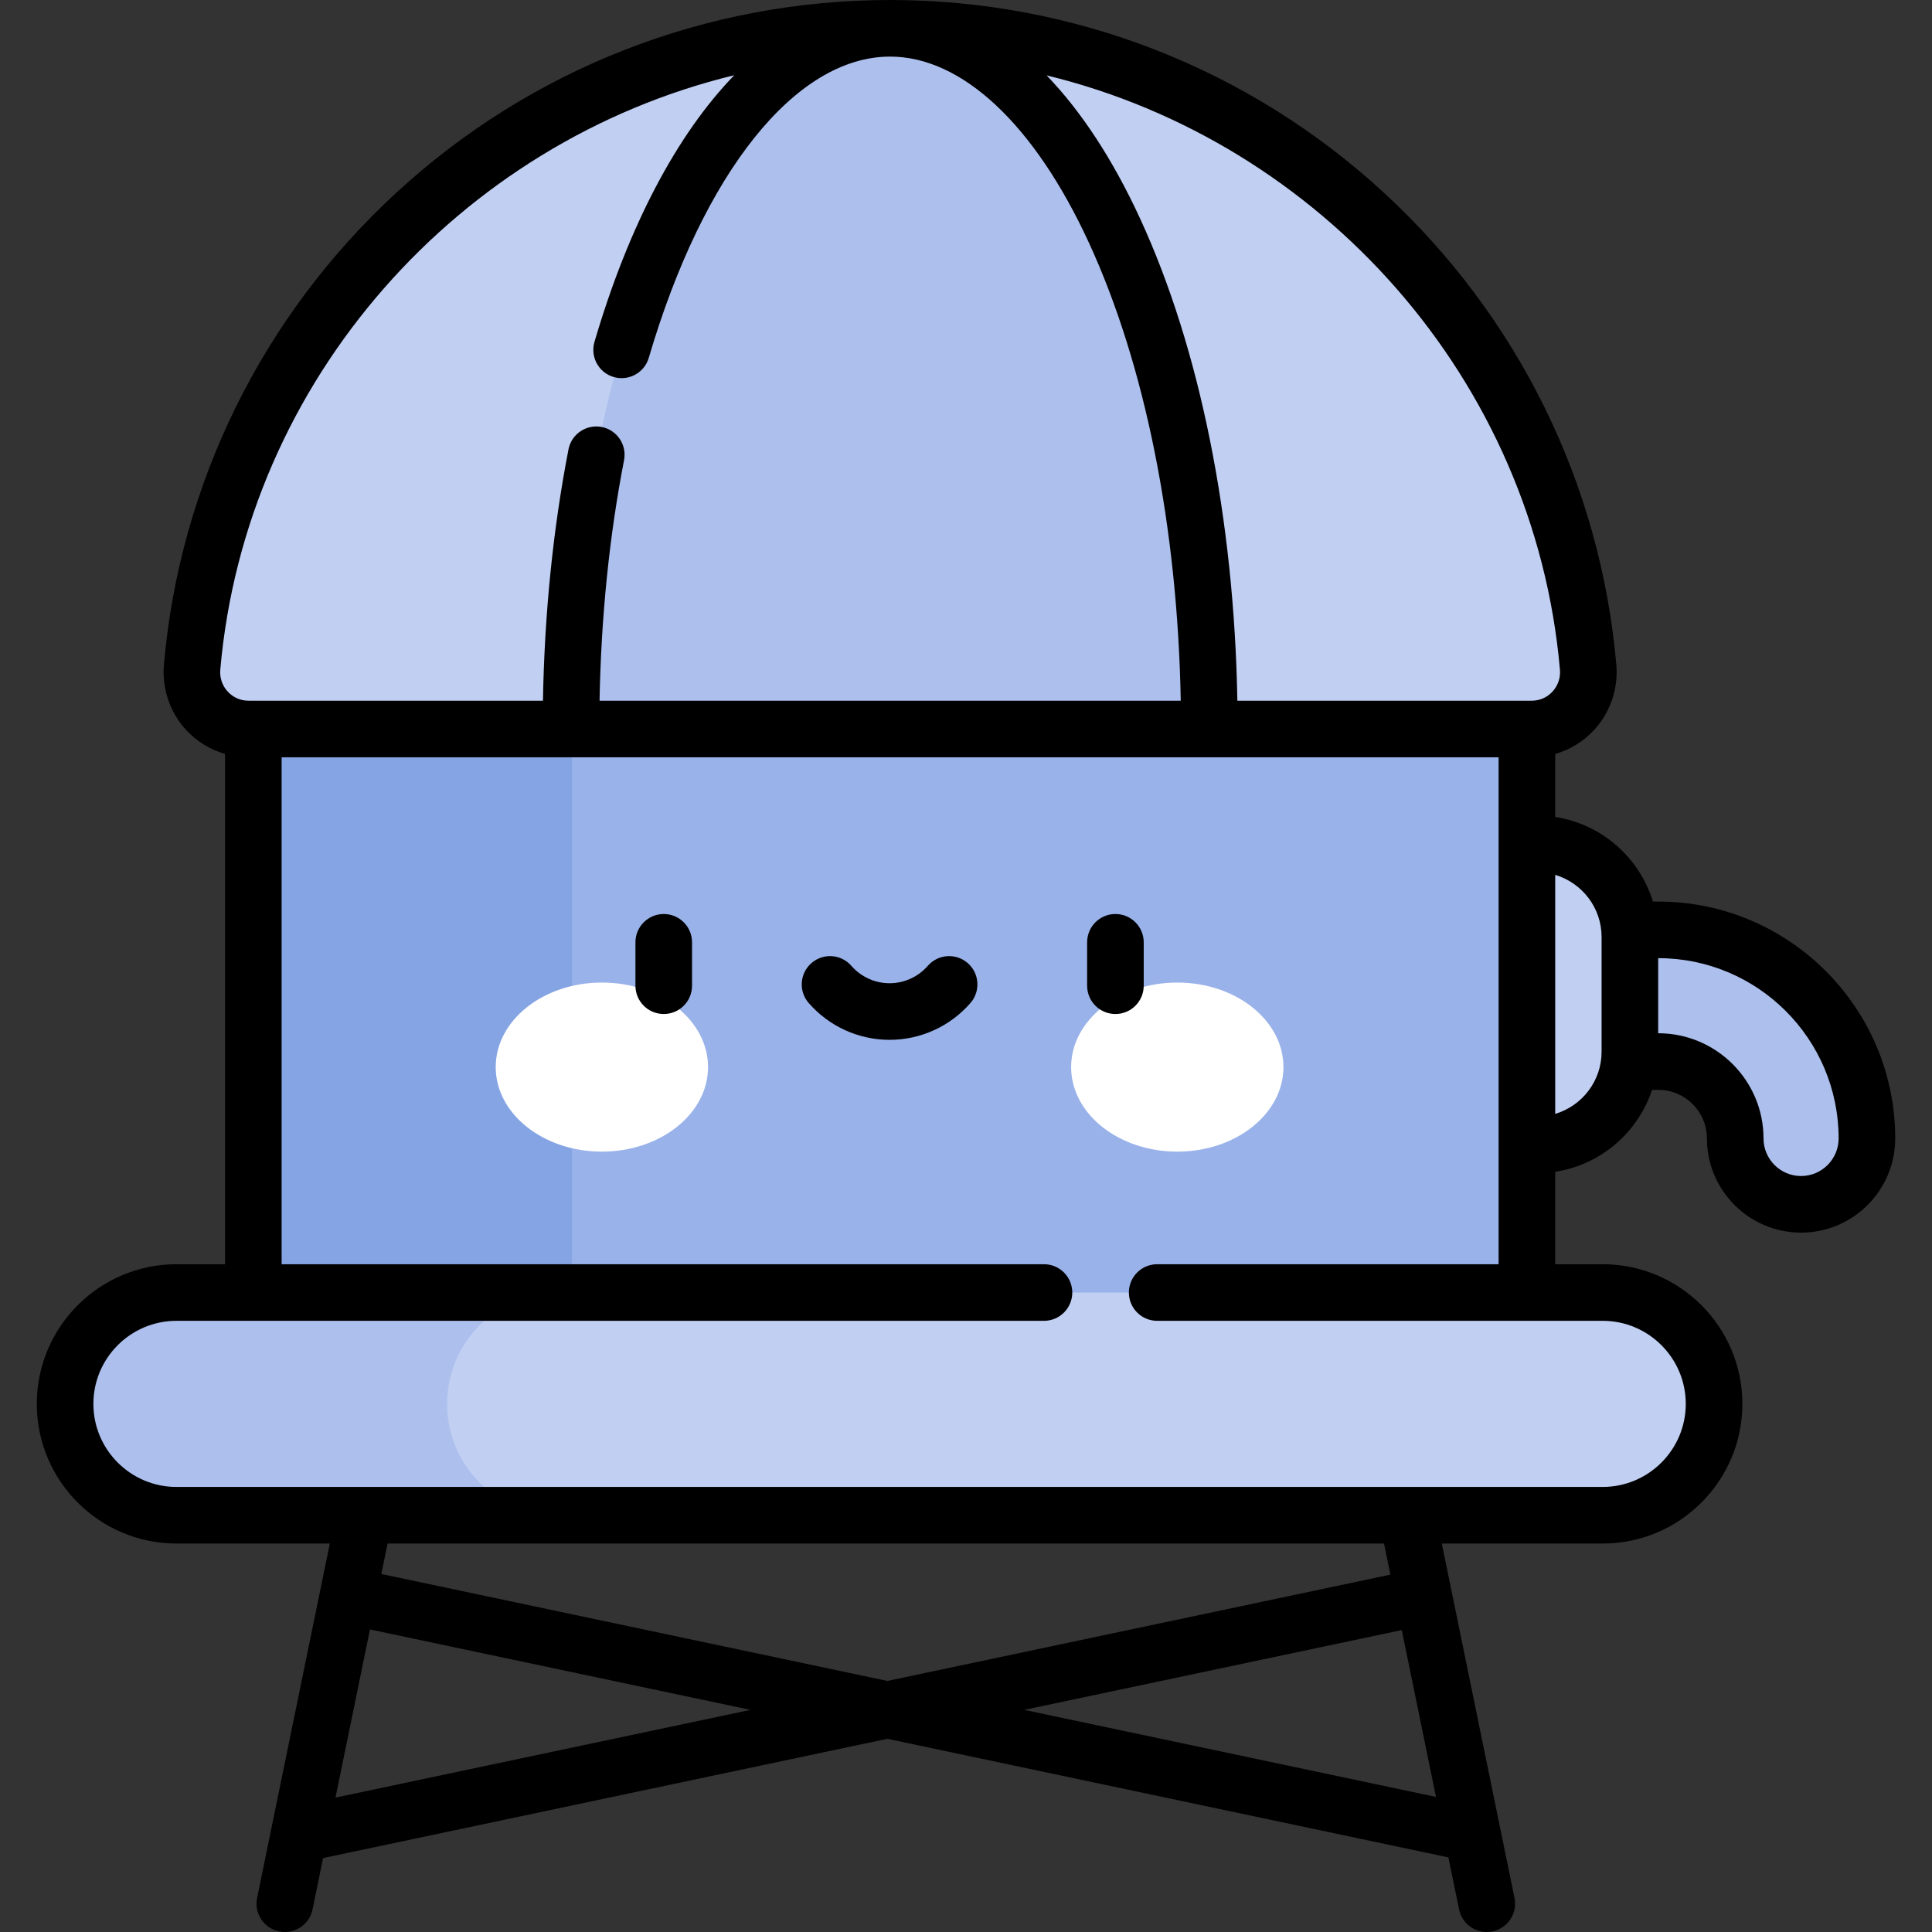 <svg id="Capa_1" enable-background="new 0 0 512.002 512.002" height="512" viewBox="0 0 512.002 512.002" width="512" xmlns="http://www.w3.org/2000/svg"><rect x="0" y="0" width="512.002" height="512.002" fill="#333333" stroke="none"/><g><g><path d="m412.191 246.425v34.9h27.278c11.258 0 20.385 9.127 20.385 20.385 0 9.637 7.813 17.45 17.45 17.45 9.637 0 17.45-7.813 17.45-17.45 0-30.533-24.752-55.284-55.284-55.284h-27.279z" fill="#adc0ed"/></g><g><path d="m431.938 278.735c0 13.625-11.046 24.671-24.671 24.671h-3.701c-13.625 0-24.671-11.046-24.671-24.671v-30.427c0-13.626 11.046-24.671 24.671-24.671h3.701c13.626 0 24.671 11.045 24.671 24.671z" fill="#c1cff2"/></g><g><path d="m67.135 155.509h337.509v208.025h-337.509z" fill="#99b2e9"/></g><g><path d="m67.135 155.509h84.443v208.025h-84.443z" fill="#85a4e4"/></g><g><path d="m454.249 372.044c0 16.299-13.212 29.511-29.51 29.511h-377.98c-16.298 0-29.51-13.212-29.51-29.511 0-16.298 13.212-29.51 29.51-29.51h377.979c16.298 0 29.511 13.212 29.511 29.51z" fill="#c1cff2"/></g><g><path d="m118.492 372.044c0-16.298 13.212-29.51 29.51-29.51h-101.243c-16.298 0-29.51 13.212-29.51 29.51 0 16.299 13.212 29.511 29.51 29.511h101.244c-16.298 0-29.511-13.212-29.511-29.511z" fill="#adc0ed"/></g><g><path d="m405.933 193.195c8.833 0 15.709-7.591 14.939-16.391-8.298-94.879-87.949-169.304-184.982-169.304s-176.684 74.425-184.981 169.304c-.77 8.8 6.106 16.391 14.939 16.391z" fill="#c1cff2"/></g><g><path d="m320.485 193.195c0-102.556-37.875-185.695-84.595-185.695s-84.594 83.139-84.594 185.695z" fill="#adc0ed"/></g><g><g><path d="m187.636 282.791c0 12.374-12.596 22.405-28.132 22.405-15.538 0-28.134-10.031-28.134-22.405 0-12.373 12.596-22.404 28.134-22.404 15.537.001 28.132 10.031 28.132 22.404" fill="#fff"/></g><g><path d="m283.861 282.791c0 12.374 12.596 22.405 28.132 22.405 15.539 0 28.134-10.031 28.134-22.405 0-12.373-12.595-22.404-28.134-22.404-15.536.001-28.132 10.031-28.132 22.404" fill="#fff"/></g><g><path d="m175.9 268.724c-4.142 0-7.5-3.357-7.5-7.5v-11.5c0-4.143 3.358-7.5 7.5-7.5s7.5 3.357 7.5 7.5v11.5c0 4.142-3.358 7.5-7.5 7.5z"/></g><g><path d="m295.598 268.724c-4.142 0-7.5-3.357-7.5-7.5v-11.5c0-4.143 3.358-7.5 7.5-7.5s7.5 3.357 7.5 7.5v11.5c0 4.142-3.358 7.5-7.5 7.5z"/></g><g><path d="m235.749 275.569c-8.216 0-16.028-3.558-21.433-9.761-2.721-3.123-2.395-7.86.728-10.581 3.124-2.722 7.86-2.396 10.582.728 2.555 2.933 6.245 4.614 10.124 4.614s7.568-1.682 10.124-4.614c2.721-3.125 7.458-3.449 10.582-.728 3.123 2.721 3.448 7.458.728 10.581-5.407 6.204-13.219 9.761-21.435 9.761z"/></g></g><path d="m439.469 238.925h-1.43c-3.564-11.667-13.592-20.54-25.894-22.419v-16.698c3.936-1.136 7.538-3.331 10.351-6.4 4.268-4.658 6.4-10.948 5.848-17.257-4.193-47.941-26.072-92.368-61.605-125.096-35.749-32.923-82.218-51.055-130.849-51.055s-95.101 18.132-130.848 51.056c-35.533 32.727-57.412 77.154-61.605 125.095-.552 6.309 1.58 12.599 5.848 17.256 2.812 3.069 6.414 5.264 10.351 6.4v135.227h-12.877c-20.408 0-37.01 16.603-37.01 37.01 0 20.408 16.603 37.011 37.01 37.011h40.646l-19.27 93.938c-.832 4.058 1.782 8.021 5.84 8.854.509.104 1.016.155 1.515.155 3.487 0 6.611-2.445 7.339-5.995l2.789-13.597 149.541-31.608 148.684 31.427 2.826 13.778c.729 3.55 3.852 5.995 7.339 5.995.5 0 1.007-.051 1.515-.155 4.058-.832 6.672-4.796 5.84-8.854l-19.271-93.938h42.646c20.408 0 37.01-16.603 37.01-37.011 0-20.407-16.603-37.01-37.01-37.01h-12.594v-24.497c12.051-1.841 21.916-10.396 25.664-21.713h1.661c7.104 0 12.884 5.78 12.884 12.885 0 13.758 11.192 24.95 24.95 24.95 13.757 0 24.95-11.192 24.95-24.95 0-34.619-28.165-62.784-62.784-62.784zm-26.069-61.467c.189 2.162-.508 4.228-1.964 5.815-1.431 1.562-3.386 2.422-5.503 2.422h-78.017c-.856-48.244-9.946-93.429-25.752-127.72-7.258-15.747-15.637-28.5-24.808-38.003 72.634 17.67 129.315 80.535 136.044 157.486zm-355.02 0c6.734-77.005 63.492-139.904 136.201-157.522-15.076 15.553-27.943 39.692-37.039 70.667-1.167 3.975 1.109 8.143 5.083 9.31 3.975 1.165 8.142-1.109 9.31-5.083 14.459-49.241 38.966-79.83 63.955-79.83 19.032 0 38.223 17.952 52.651 49.255 14.927 32.384 23.526 75.339 24.371 121.44h-154.023c.405-22.088 2.57-43.516 6.494-63.749.789-4.066-1.869-8.002-5.935-8.791-4.064-.786-8.002 1.87-8.791 5.936-4.105 21.165-6.362 43.554-6.77 66.604h-78.039c-2.118 0-4.073-.86-5.504-2.422-1.456-1.587-2.153-3.653-1.964-5.815zm30.526 298.926 9.141-44.562 100.845 21.315zm182.52-23.248 100.058-21.149 9.07 44.215zm97.044-35.843-133.311 28.177-134.098-28.344 1.656-8.072h264.063zm-61.805-82.259c-4.142 0-7.5 3.357-7.5 7.5s3.358 7.5 7.5 7.5h118.073c12.136 0 22.01 9.873 22.01 22.01s-9.874 22.011-22.01 22.011h-377.979c-12.136 0-22.01-9.874-22.01-22.011s9.874-22.01 22.01-22.01h229.906c4.142 0 7.5-3.357 7.5-7.5s-3.358-7.5-7.5-7.5h-202.03v-134.339h322.509v134.339zm117.773-56.299c0 7.773-5.195 14.347-12.293 16.455v-63.338c7.098 2.108 12.293 8.682 12.293 16.455zm52.865 32.924c-5.486 0-9.95-4.464-9.95-9.95 0-15.376-12.509-27.885-27.884-27.885h-.031v-19.899h.031c26.349 0 47.785 21.436 47.785 47.784-.001 5.486-4.464 9.95-9.951 9.95z"/></g></svg>